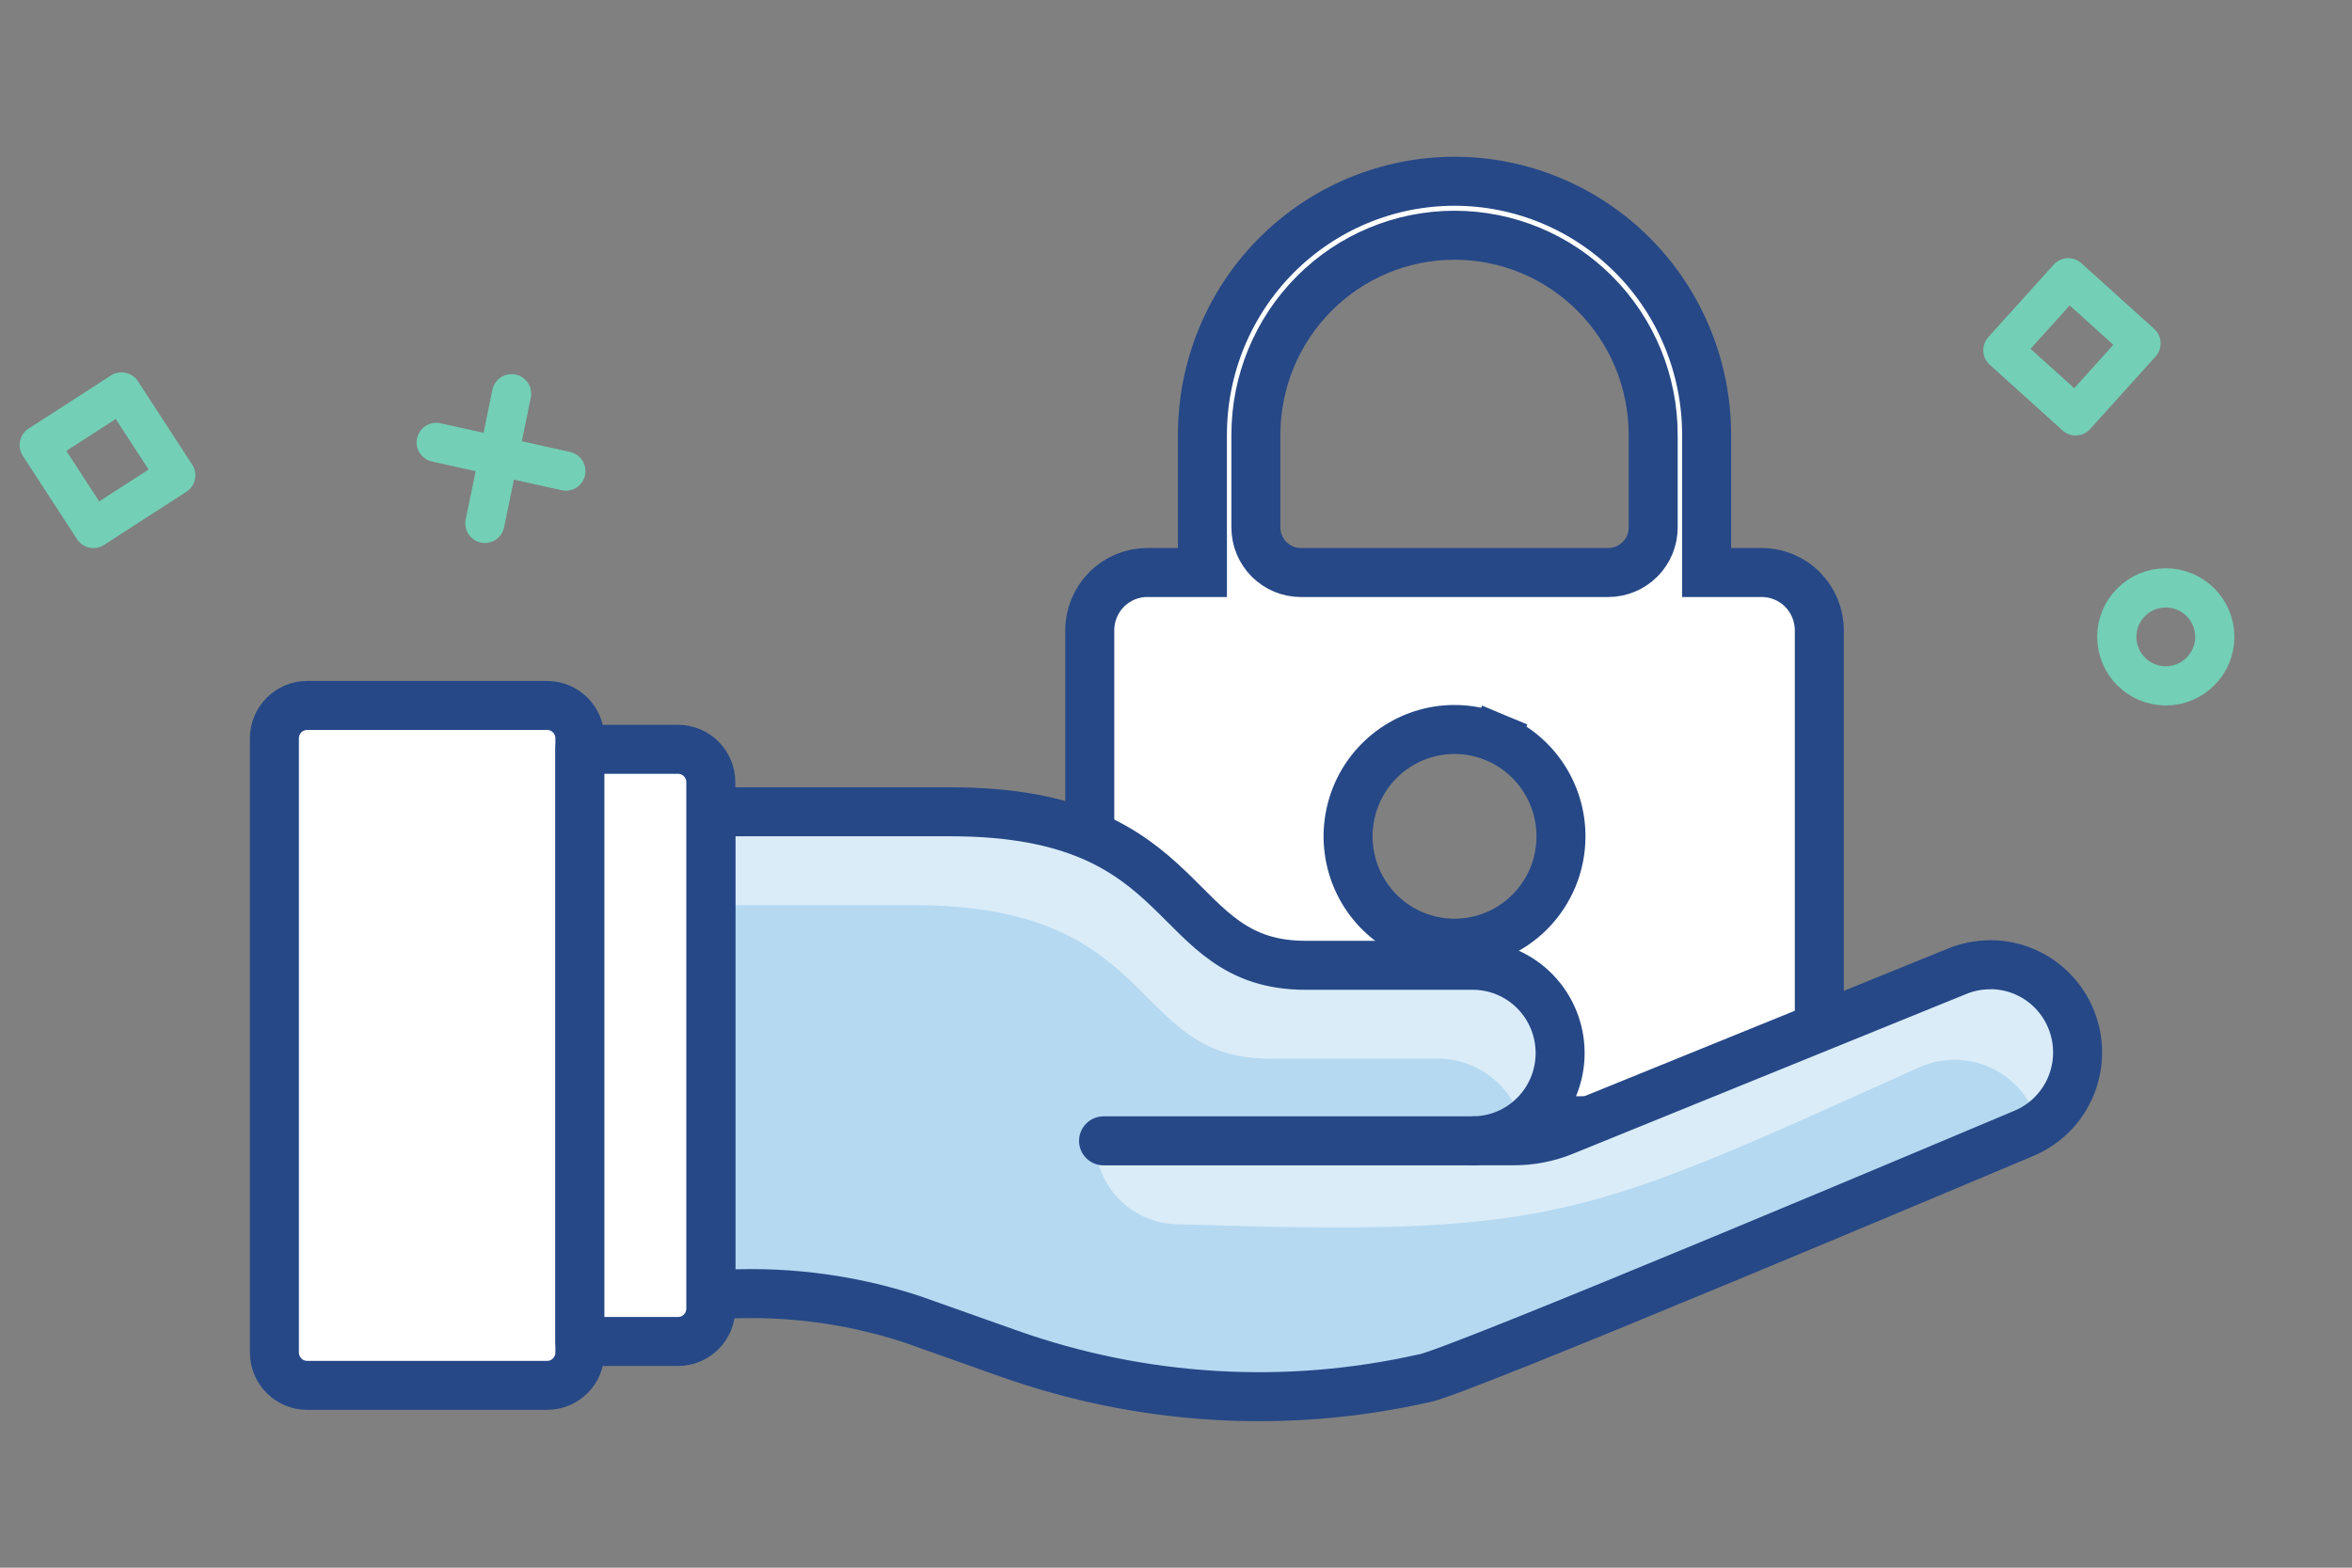 <svg width="60" height="40" viewBox="0 0 60 40" fill="none" xmlns="http://www.w3.org/2000/svg">
<rect x="0" y="0" width="60" height="40" fill="#808080" stroke="none"/>
<path d="M3.1 10.001L1 11.357L2.383 13.484L4.484 12.128L3.1 10.001Z" stroke="#73CFB5" stroke-linecap="round" stroke-linejoin="round"/>
<path d="M11.128 11.288L14.436 12.02L11.128 11.288Z" fill="#B5D9F1"/>
<path d="M11.128 11.288L14.436 12.02" stroke="#73CFB5" stroke-linecap="round"/>
<path d="M13.051 10.046L12.37 13.354L13.051 10.046Z" fill="#B5D9F1"/>
<path d="M13.051 10.046L12.37 13.354" stroke="#73CFB5" stroke-linecap="round"/>
<path d="M54.618 8.762L52.762 7.087L51.094 8.936L52.95 10.611L54.618 8.762Z" stroke="#73CFB5" stroke-linecap="round" stroke-linejoin="round"/>
<path fill-rule="evenodd" clip-rule="evenodd" d="M55.25 17.5C55.94 17.5 56.5 16.94 56.5 16.25C56.5 15.56 55.94 15 55.25 15C54.56 15 54 15.56 54 16.25C54 16.94 54.56 17.5 55.25 17.5Z" stroke="#73CFB5"/>
<g clip-path="url(#clip0)">
<path d="M43.536 13.983V14.608H44.161H44.945C45.333 14.608 45.706 14.763 45.981 15.04C46.256 15.316 46.411 15.693 46.411 16.085V27.119C46.411 27.512 46.256 27.888 45.981 28.165C45.706 28.442 45.333 28.596 44.945 28.596H29.265C28.878 28.596 28.506 28.442 28.23 28.165L27.787 28.606L28.23 28.165C27.955 27.888 27.8 27.512 27.8 27.119V16.085C27.8 15.693 27.955 15.316 28.23 15.04C28.506 14.763 28.878 14.608 29.265 14.608H30.049H30.674V13.983V11.094C30.674 9.377 31.353 7.731 32.559 6.518C33.766 5.306 35.401 4.625 37.105 4.625C38.81 4.625 40.445 5.306 41.652 6.518C42.858 7.731 43.536 9.377 43.536 11.094V13.983ZM38.146 18.821L37.906 19.398L38.146 18.821C37.649 18.614 37.102 18.56 36.575 18.665C36.048 18.771 35.564 19.031 35.184 19.413C34.804 19.794 34.546 20.28 34.442 20.808C34.337 21.337 34.391 21.884 34.596 22.382C34.801 22.88 35.149 23.306 35.596 23.606C36.042 23.906 36.568 24.066 37.105 24.066C37.827 24.066 38.518 23.778 39.027 23.267C39.536 22.755 39.821 22.062 39.821 21.34C39.821 20.801 39.662 20.274 39.364 19.826C39.066 19.378 38.642 19.028 38.146 18.821ZM41.838 14.27C42.053 14.054 42.173 13.762 42.173 13.458V11.094C42.173 9.744 41.64 8.45 40.69 7.495C39.74 6.539 38.451 6.002 37.105 6.002C35.76 6.002 34.471 6.539 33.521 7.495C32.571 8.45 32.038 9.744 32.038 11.094V13.458C32.038 13.762 32.158 14.054 32.373 14.27C32.588 14.486 32.88 14.608 33.185 14.608H41.026C41.331 14.608 41.623 14.486 41.838 14.27Z" fill="white" stroke="#264887" stroke-width="1.25" stroke-linecap="round"/>
</g>
<path d="M50.772 24.617C50.48 24.616 50.19 24.673 49.92 24.785L39.885 28.862C39.486 29.024 39.061 29.107 38.631 29.107H37.615C38.199 29.096 38.754 28.855 39.162 28.436C39.571 28.018 39.799 27.455 39.799 26.869C39.799 26.282 39.571 25.72 39.162 25.301C38.754 24.882 38.199 24.642 37.615 24.63H33.311C29.725 24.63 30.564 20.713 24.256 20.713H18.133V33.047C19.869 32.91 21.616 33.119 23.271 33.663L25.738 34.538C29.134 35.743 32.8 35.962 36.314 35.17C36.943 35.122 51.014 29.175 51.624 28.92C52.101 28.722 52.494 28.364 52.737 27.908C52.98 27.451 53.058 26.923 52.957 26.415C52.856 25.907 52.584 25.45 52.185 25.121C51.786 24.793 51.287 24.614 50.772 24.614V24.617Z" fill="#B5D9F1"/>
<path d="M23.316 23.094C29.625 23.094 28.786 27.011 32.372 27.011H36.675C37.178 27.011 37.665 27.182 38.059 27.495C38.452 27.809 38.729 28.247 38.844 28.738C39.243 28.472 39.546 28.085 39.708 27.632C39.871 27.18 39.884 26.687 39.747 26.227C39.609 25.766 39.327 25.362 38.943 25.075C38.559 24.788 38.094 24.633 37.615 24.633H33.311C29.725 24.633 30.564 20.716 24.255 20.716H18.133V23.094H23.316Z" fill="#DAECF8"/>
<path d="M52.999 26.854C52.999 26.486 52.909 26.124 52.736 25.799C52.563 25.475 52.314 25.198 52.009 24.994C51.705 24.79 51.355 24.664 50.991 24.628C50.627 24.592 50.259 24.647 49.921 24.788L39.886 28.865C39.487 29.027 39.061 29.11 38.632 29.11H27.943C27.943 29.662 28.157 30.192 28.539 30.588C28.921 30.985 29.441 31.216 29.99 31.234C39.712 31.552 40.311 31.126 49.009 27.211C49.3 27.09 49.615 27.032 49.931 27.042C50.246 27.052 50.556 27.13 50.84 27.27C51.123 27.411 51.373 27.61 51.573 27.856C51.774 28.102 51.919 28.387 52.001 28.694H52.047C52.341 28.487 52.581 28.212 52.747 27.892C52.913 27.571 52.999 27.215 52.999 26.854Z" fill="#DAECF8"/>
<path d="M37.615 29.109H28.152" stroke="#264887" stroke-width="1.25" stroke-miterlimit="10" stroke-linecap="round"/>
<path d="M50.772 24.617C50.48 24.616 50.19 24.673 49.92 24.785L39.885 28.862C39.486 29.024 39.061 29.107 38.631 29.107H37.615C38.199 29.096 38.754 28.855 39.162 28.436C39.571 28.018 39.799 27.455 39.799 26.869C39.799 26.282 39.571 25.72 39.162 25.301C38.754 24.882 38.199 24.642 37.615 24.63H33.311C29.725 24.63 30.564 20.713 24.256 20.713H18.133V33.047C19.869 32.91 21.616 33.119 23.271 33.663L25.738 34.538C29.134 35.743 32.8 35.962 36.314 35.17C36.943 35.122 51.014 29.175 51.624 28.92C52.101 28.722 52.494 28.364 52.737 27.908C52.98 27.451 53.058 26.923 52.957 26.415C52.856 25.907 52.584 25.45 52.185 25.121C51.786 24.793 51.287 24.614 50.772 24.614V24.617Z" stroke="#264887" stroke-width="1.25" stroke-linecap="round" stroke-linejoin="round"/>
<path d="M13.957 18H7.836C7.374 18 7 18.376 7 18.841V34.507C7 34.972 7.374 35.348 7.836 35.348H13.957C14.419 35.348 14.793 34.972 14.793 34.507V18.841C14.793 18.376 14.419 18 13.957 18Z" fill="white"/>
<path d="M13.957 18H7.836C7.374 18 7 18.376 7 18.841V34.507C7 34.972 7.374 35.348 7.836 35.348H13.957C14.419 35.348 14.793 34.972 14.793 34.507V18.841C14.793 18.376 14.419 18 13.957 18Z" stroke="#264887" stroke-width="1.25" stroke-linecap="round" stroke-linejoin="round"/>
<path d="M14.793 34.228H17.297C17.519 34.228 17.732 34.139 17.888 33.982C18.045 33.824 18.133 33.61 18.133 33.387V19.959C18.133 19.736 18.045 19.523 17.888 19.365C17.732 19.207 17.519 19.119 17.297 19.119H14.793V34.228Z" fill="white" stroke="#264887" stroke-width="1.25" stroke-linecap="round" stroke-linejoin="round"/>
<defs>
<clipPath id="clip0">
<rect width="25.088" height="25.221" fill="white" transform="translate(24.562 4)"/>
</clipPath>
</defs>
</svg>
